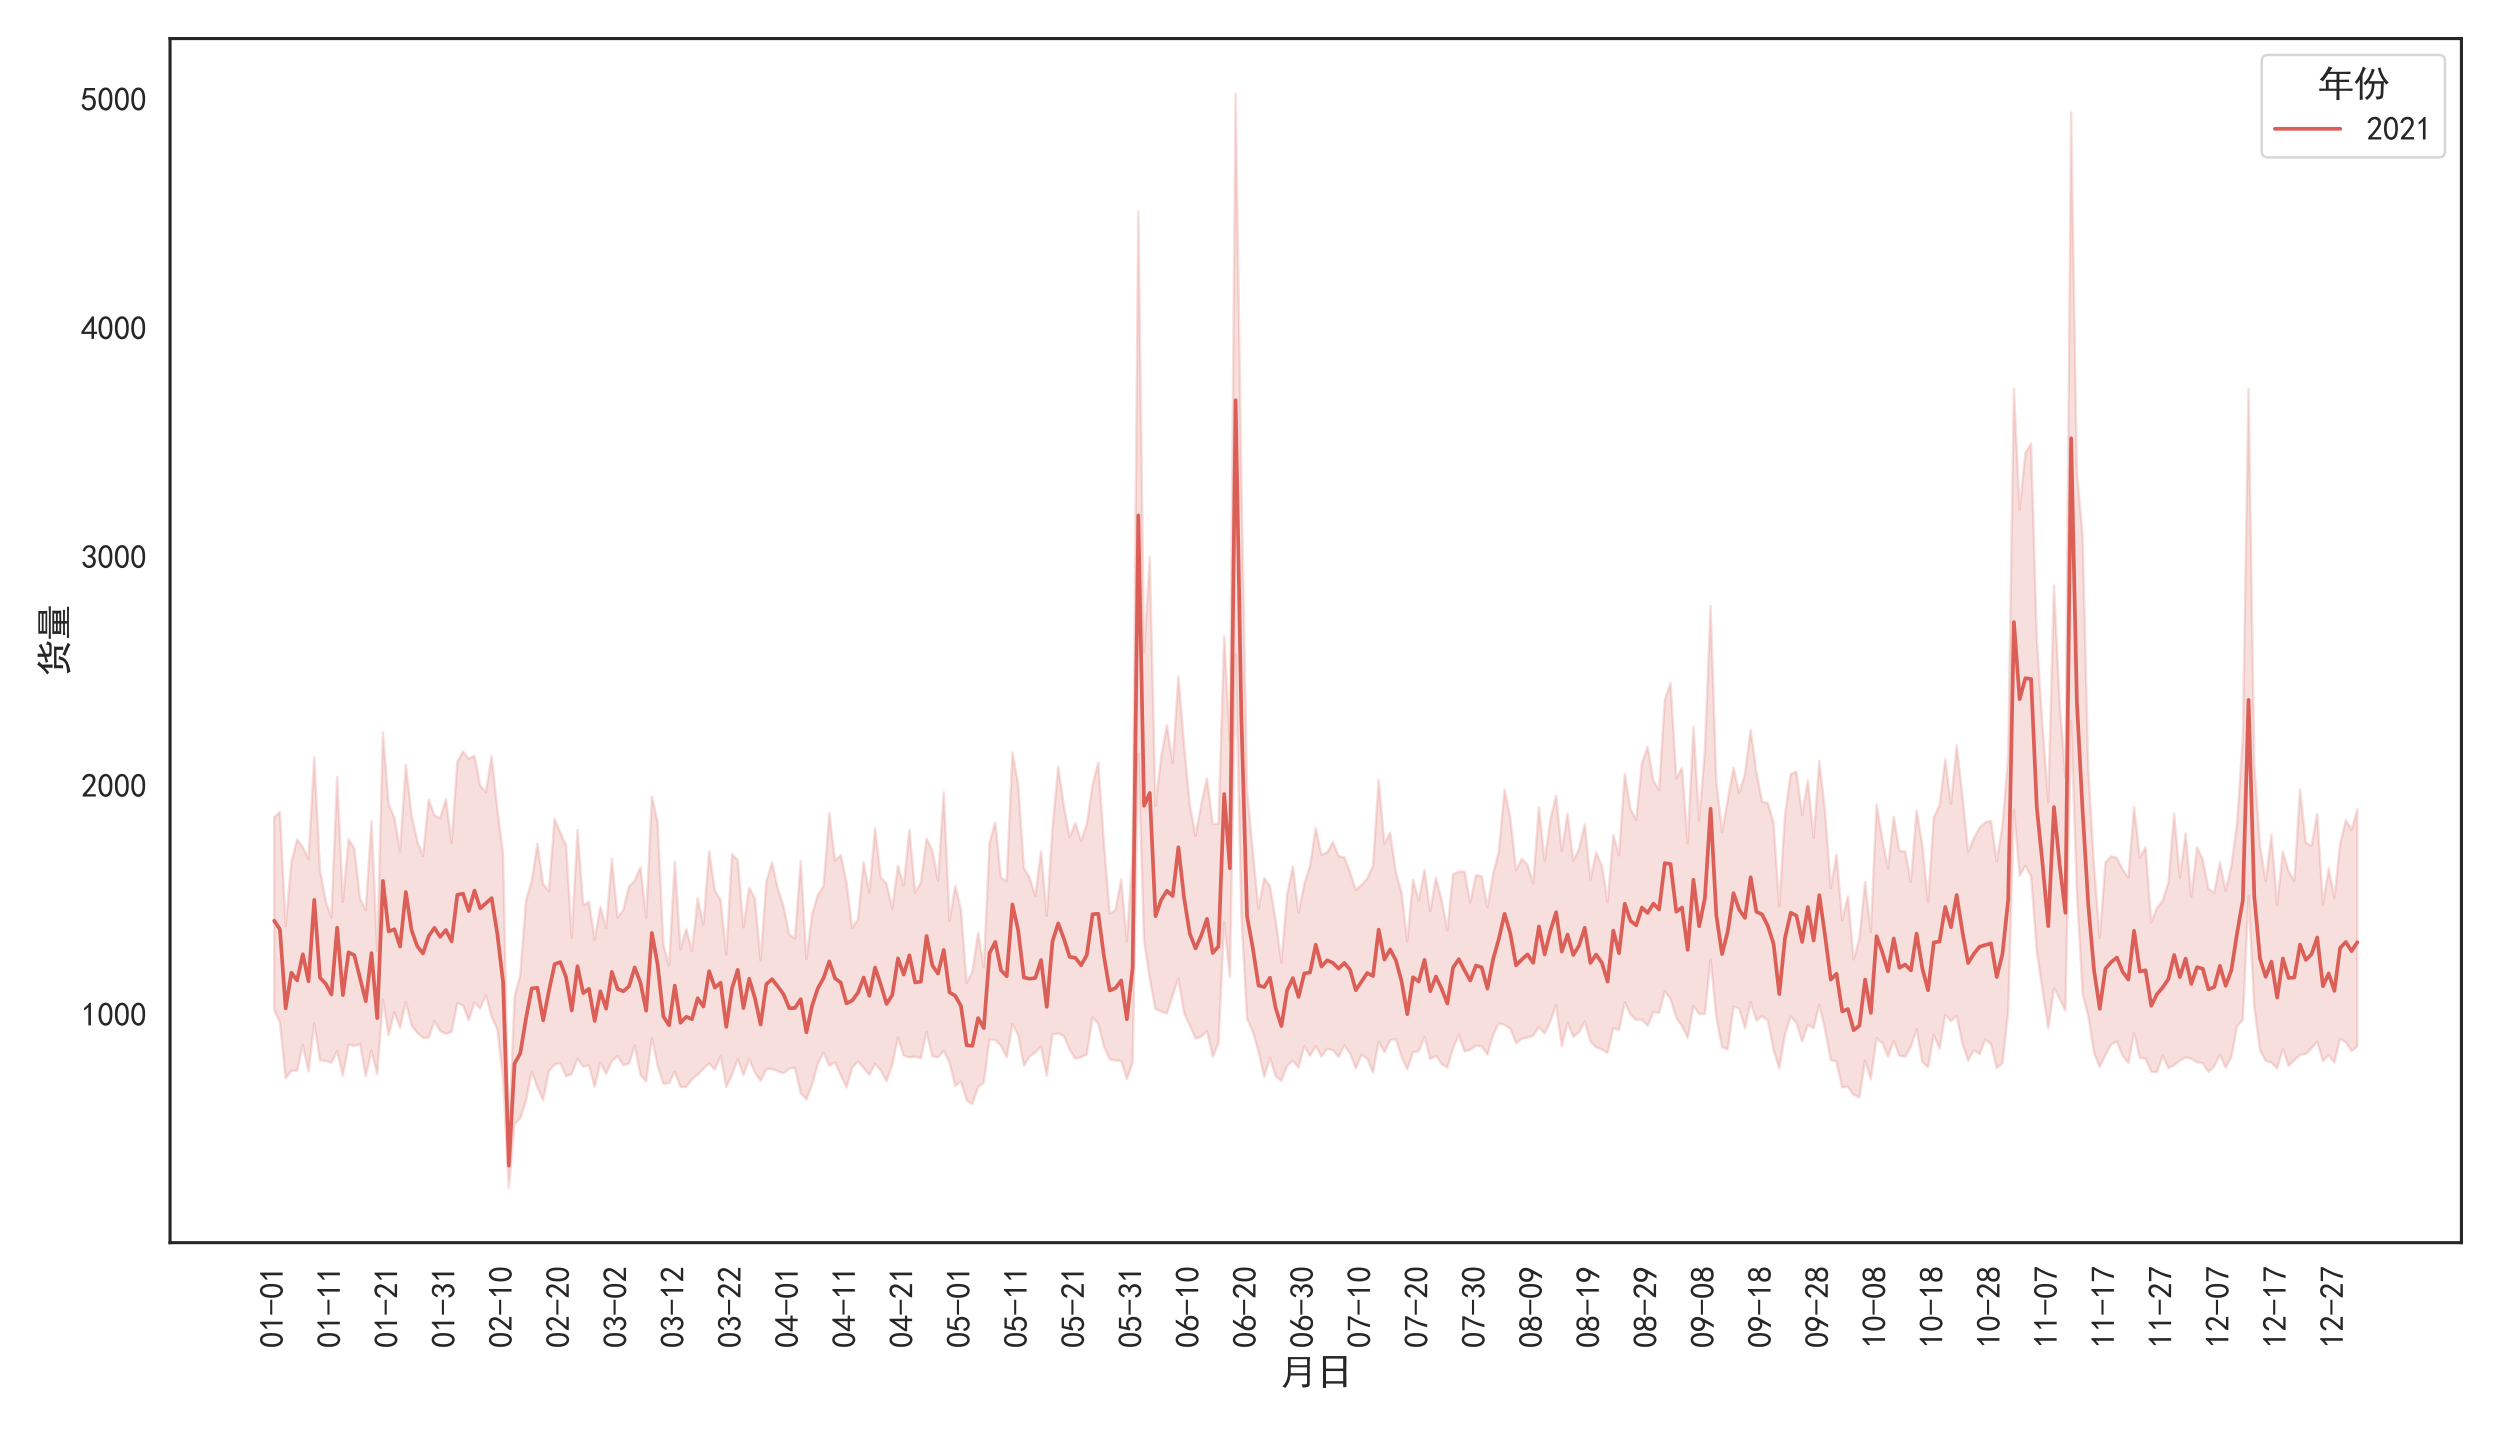 <?xml version="1.0" encoding="utf-8" standalone="no"?>
<!DOCTYPE svg PUBLIC "-//W3C//DTD SVG 1.1//EN"
  "http://www.w3.org/Graphics/SVG/1.1/DTD/svg11.dtd">
<svg xmlns:xlink="http://www.w3.org/1999/xlink" width="1008pt" height="576pt" viewBox="0 0 1008 576" xmlns="http://www.w3.org/2000/svg" version="1.1">
 <defs>
  <style type="text/css">*{stroke-linejoin: round; stroke-linecap: butt}</style>
 </defs>
 <g id="figure_1">
  <g id="patch_1">
   <path d="M 0 576 
L 1008 576 
L 1008 0 
L 0 0 
z
" style="fill: #ffffff"/>
  </g>
  <g id="axes_1">
   <g id="patch_2">
    <path d="M 68.562 501.037 
L 992.448 501.037 
L 992.448 15.552 
L 68.562 15.552 
z
" style="fill: #ffffff"/>
   </g>
   <g id="matplotlib.axis_1">
    <g id="xtick_1">
     <g id="text_1">
      <!-- 01-01 -->
      <g style="fill: #262626" transform="translate(114.269 543.537) rotate(-90) scale(0.132 -0.132)">
       <defs>
        <path id="SimHei-30" d="M 225 2537 
Q 250 3200 412 3587 
Q 575 3975 875 4225 
Q 1175 4475 1612 4475 
Q 2050 4475 2375 4112 
Q 2700 3750 2800 3200 
Q 2900 2650 2862 1937 
Q 2825 1225 2612 775 
Q 2400 325 1975 150 
Q 1550 -25 1125 187 
Q 700 400 525 750 
Q 350 1100 275 1487 
Q 200 1875 225 2537 
z
M 750 2687 
Q 675 2000 800 1462 
Q 925 925 1212 700 
Q 1500 475 1800 612 
Q 2100 750 2237 1162 
Q 2375 1575 2375 2062 
Q 2375 2550 2337 2950 
Q 2300 3350 2112 3675 
Q 1925 4000 1612 4012 
Q 1300 4025 1062 3700 
Q 825 3375 750 2687 
z
" transform="scale(0.016)"/>
        <path id="SimHei-31" d="M 1400 3600 
Q 1075 3275 575 2975 
L 575 3450 
Q 1200 3875 1600 4450 
L 1900 4450 
L 1900 150 
L 1400 150 
L 1400 3600 
z
" transform="scale(0.016)"/>
        <path id="SimHei-2d" d="M 2975 2125 
L 125 2125 
L 125 2525 
L 2975 2525 
L 2975 2125 
z
" transform="scale(0.016)"/>
       </defs>
       <use xlink:href="#SimHei-30"/>
       <use xlink:href="#SimHei-31" x="50"/>
       <use xlink:href="#SimHei-2d" x="100"/>
       <use xlink:href="#SimHei-30" x="150"/>
       <use xlink:href="#SimHei-31" x="200"/>
      </g>
     </g>
    </g>
    <g id="xtick_2">
     <g id="text_2">
      <!-- 01-11 -->
      <g style="fill: #262626" transform="translate(137.343 543.537) rotate(-90) scale(0.132 -0.132)">
       <use xlink:href="#SimHei-30"/>
       <use xlink:href="#SimHei-31" x="50"/>
       <use xlink:href="#SimHei-2d" x="100"/>
       <use xlink:href="#SimHei-31" x="150"/>
       <use xlink:href="#SimHei-31" x="200"/>
      </g>
     </g>
    </g>
    <g id="xtick_3">
     <g id="text_3">
      <!-- 01-21 -->
      <g style="fill: #262626" transform="translate(160.417 543.537) rotate(-90) scale(0.132 -0.132)">
       <defs>
        <path id="SimHei-32" d="M 300 250 
Q 325 625 650 925 
Q 975 1225 1475 1862 
Q 1975 2500 2125 2850 
Q 2275 3200 2237 3450 
Q 2200 3700 2000 3862 
Q 1800 4025 1537 4000 
Q 1275 3975 1037 3800 
Q 800 3625 675 3275 
L 200 3350 
Q 400 3925 712 4187 
Q 1025 4450 1450 4475 
Q 1700 4500 1900 4462 
Q 2100 4425 2312 4287 
Q 2525 4150 2662 3875 
Q 2800 3600 2762 3212 
Q 2725 2825 2375 2287 
Q 2025 1750 1025 600 
L 2825 600 
L 2825 150 
L 300 150 
L 300 250 
z
" transform="scale(0.016)"/>
       </defs>
       <use xlink:href="#SimHei-30"/>
       <use xlink:href="#SimHei-31" x="50"/>
       <use xlink:href="#SimHei-2d" x="100"/>
       <use xlink:href="#SimHei-32" x="150"/>
       <use xlink:href="#SimHei-31" x="200"/>
      </g>
     </g>
    </g>
    <g id="xtick_4">
     <g id="text_4">
      <!-- 01-31 -->
      <g style="fill: #262626" transform="translate(183.492 543.537) rotate(-90) scale(0.132 -0.132)">
       <defs>
        <path id="SimHei-33" d="M 250 1225 
L 700 1300 
Q 800 975 1025 762 
Q 1250 550 1587 562 
Q 1925 575 2125 837 
Q 2325 1100 2300 1437 
Q 2275 1775 2037 1962 
Q 1800 2150 1275 2225 
L 1275 2550 
Q 1800 2600 2037 2825 
Q 2275 3050 2250 3412 
Q 2225 3775 1925 3937 
Q 1625 4100 1287 3975 
Q 950 3850 750 3275 
L 300 3350 
Q 450 3800 712 4100 
Q 975 4400 1425 4450 
Q 1875 4500 2212 4337 
Q 2550 4175 2687 3837 
Q 2825 3500 2725 3100 
Q 2625 2700 2150 2400 
Q 2500 2250 2687 1950 
Q 2875 1650 2812 1162 
Q 2750 675 2375 375 
Q 2000 75 1525 87 
Q 1050 100 700 387 
Q 350 675 250 1225 
z
" transform="scale(0.016)"/>
       </defs>
       <use xlink:href="#SimHei-30"/>
       <use xlink:href="#SimHei-31" x="50"/>
       <use xlink:href="#SimHei-2d" x="100"/>
       <use xlink:href="#SimHei-33" x="150"/>
       <use xlink:href="#SimHei-31" x="200"/>
      </g>
     </g>
    </g>
    <g id="xtick_5">
     <g id="text_5">
      <!-- 02-10 -->
      <g style="fill: #262626" transform="translate(206.566 543.537) rotate(-90) scale(0.132 -0.132)">
       <use xlink:href="#SimHei-30"/>
       <use xlink:href="#SimHei-32" x="50"/>
       <use xlink:href="#SimHei-2d" x="100"/>
       <use xlink:href="#SimHei-31" x="150"/>
       <use xlink:href="#SimHei-30" x="200"/>
      </g>
     </g>
    </g>
    <g id="xtick_6">
     <g id="text_6">
      <!-- 02-20 -->
      <g style="fill: #262626" transform="translate(229.64 543.537) rotate(-90) scale(0.132 -0.132)">
       <use xlink:href="#SimHei-30"/>
       <use xlink:href="#SimHei-32" x="50"/>
       <use xlink:href="#SimHei-2d" x="100"/>
       <use xlink:href="#SimHei-32" x="150"/>
       <use xlink:href="#SimHei-30" x="200"/>
      </g>
     </g>
    </g>
    <g id="xtick_7">
     <g id="text_7">
      <!-- 03-02 -->
      <g style="fill: #262626" transform="translate(252.714 543.537) rotate(-90) scale(0.132 -0.132)">
       <use xlink:href="#SimHei-30"/>
       <use xlink:href="#SimHei-33" x="50"/>
       <use xlink:href="#SimHei-2d" x="100"/>
       <use xlink:href="#SimHei-30" x="150"/>
       <use xlink:href="#SimHei-32" x="200"/>
      </g>
     </g>
    </g>
    <g id="xtick_8">
     <g id="text_8">
      <!-- 03-12 -->
      <g style="fill: #262626" transform="translate(275.788 543.537) rotate(-90) scale(0.132 -0.132)">
       <use xlink:href="#SimHei-30"/>
       <use xlink:href="#SimHei-33" x="50"/>
       <use xlink:href="#SimHei-2d" x="100"/>
       <use xlink:href="#SimHei-31" x="150"/>
       <use xlink:href="#SimHei-32" x="200"/>
      </g>
     </g>
    </g>
    <g id="xtick_9">
     <g id="text_9">
      <!-- 03-22 -->
      <g style="fill: #262626" transform="translate(298.862 543.537) rotate(-90) scale(0.132 -0.132)">
       <use xlink:href="#SimHei-30"/>
       <use xlink:href="#SimHei-33" x="50"/>
       <use xlink:href="#SimHei-2d" x="100"/>
       <use xlink:href="#SimHei-32" x="150"/>
       <use xlink:href="#SimHei-32" x="200"/>
      </g>
     </g>
    </g>
    <g id="xtick_10">
     <g id="text_10">
      <!-- 04-01 -->
      <g style="fill: #262626" transform="translate(321.936 543.537) rotate(-90) scale(0.132 -0.132)">
       <defs>
        <path id="SimHei-34" d="M 2000 1100 
L 75 1100 
L 75 1525 
L 2100 4450 
L 2475 4450 
L 2475 1525 
L 3075 1525 
L 3075 1100 
L 2475 1100 
L 2475 150 
L 2000 150 
L 2000 1100 
z
M 2000 1525 
L 2000 3500 
L 600 1525 
L 2000 1525 
z
" transform="scale(0.016)"/>
       </defs>
       <use xlink:href="#SimHei-30"/>
       <use xlink:href="#SimHei-34" x="50"/>
       <use xlink:href="#SimHei-2d" x="100"/>
       <use xlink:href="#SimHei-30" x="150"/>
       <use xlink:href="#SimHei-31" x="200"/>
      </g>
     </g>
    </g>
    <g id="xtick_11">
     <g id="text_11">
      <!-- 04-11 -->
      <g style="fill: #262626" transform="translate(345.01 543.537) rotate(-90) scale(0.132 -0.132)">
       <use xlink:href="#SimHei-30"/>
       <use xlink:href="#SimHei-34" x="50"/>
       <use xlink:href="#SimHei-2d" x="100"/>
       <use xlink:href="#SimHei-31" x="150"/>
       <use xlink:href="#SimHei-31" x="200"/>
      </g>
     </g>
    </g>
    <g id="xtick_12">
     <g id="text_12">
      <!-- 04-21 -->
      <g style="fill: #262626" transform="translate(368.084 543.537) rotate(-90) scale(0.132 -0.132)">
       <use xlink:href="#SimHei-30"/>
       <use xlink:href="#SimHei-34" x="50"/>
       <use xlink:href="#SimHei-2d" x="100"/>
       <use xlink:href="#SimHei-32" x="150"/>
       <use xlink:href="#SimHei-31" x="200"/>
      </g>
     </g>
    </g>
    <g id="xtick_13">
     <g id="text_13">
      <!-- 05-01 -->
      <g style="fill: #262626" transform="translate(391.158 543.537) rotate(-90) scale(0.132 -0.132)">
       <defs>
        <path id="SimHei-35" d="M 550 1325 
Q 725 650 1150 575 
Q 1575 500 1837 662 
Q 2100 825 2212 1087 
Q 2325 1350 2312 1675 
Q 2300 2000 2137 2225 
Q 1975 2450 1725 2525 
Q 1475 2600 1162 2525 
Q 850 2450 650 2175 
L 225 2225 
Q 275 2375 700 4375 
L 2675 4375 
L 2675 3925 
L 1075 3925 
Q 950 3250 825 2850 
Q 1200 3025 1525 3012 
Q 1850 3000 2150 2862 
Q 2450 2725 2587 2487 
Q 2725 2250 2787 2012 
Q 2850 1775 2837 1500 
Q 2825 1225 2725 937 
Q 2625 650 2425 462 
Q 2225 275 1937 162 
Q 1650 50 1275 75 
Q 900 100 562 350 
Q 225 600 100 1200 
L 550 1325 
z
" transform="scale(0.016)"/>
       </defs>
       <use xlink:href="#SimHei-30"/>
       <use xlink:href="#SimHei-35" x="50"/>
       <use xlink:href="#SimHei-2d" x="100"/>
       <use xlink:href="#SimHei-30" x="150"/>
       <use xlink:href="#SimHei-31" x="200"/>
      </g>
     </g>
    </g>
    <g id="xtick_14">
     <g id="text_14">
      <!-- 05-11 -->
      <g style="fill: #262626" transform="translate(414.232 543.537) rotate(-90) scale(0.132 -0.132)">
       <use xlink:href="#SimHei-30"/>
       <use xlink:href="#SimHei-35" x="50"/>
       <use xlink:href="#SimHei-2d" x="100"/>
       <use xlink:href="#SimHei-31" x="150"/>
       <use xlink:href="#SimHei-31" x="200"/>
      </g>
     </g>
    </g>
    <g id="xtick_15">
     <g id="text_15">
      <!-- 05-21 -->
      <g style="fill: #262626" transform="translate(437.306 543.537) rotate(-90) scale(0.132 -0.132)">
       <use xlink:href="#SimHei-30"/>
       <use xlink:href="#SimHei-35" x="50"/>
       <use xlink:href="#SimHei-2d" x="100"/>
       <use xlink:href="#SimHei-32" x="150"/>
       <use xlink:href="#SimHei-31" x="200"/>
      </g>
     </g>
    </g>
    <g id="xtick_16">
     <g id="text_16">
      <!-- 05-31 -->
      <g style="fill: #262626" transform="translate(460.38 543.537) rotate(-90) scale(0.132 -0.132)">
       <use xlink:href="#SimHei-30"/>
       <use xlink:href="#SimHei-35" x="50"/>
       <use xlink:href="#SimHei-2d" x="100"/>
       <use xlink:href="#SimHei-33" x="150"/>
       <use xlink:href="#SimHei-31" x="200"/>
      </g>
     </g>
    </g>
    <g id="xtick_17">
     <g id="text_17">
      <!-- 06-10 -->
      <g style="fill: #262626" transform="translate(483.455 543.537) rotate(-90) scale(0.132 -0.132)">
       <defs>
        <path id="SimHei-36" d="M 250 1612 
Q 275 1975 387 2225 
Q 500 2475 725 2850 
L 1750 4450 
L 2325 4450 
L 1275 2800 
Q 1950 2975 2350 2750 
Q 2750 2525 2887 2237 
Q 3025 1950 3037 1612 
Q 3050 1275 2937 950 
Q 2825 625 2537 362 
Q 2250 100 1737 75 
Q 1225 50 862 262 
Q 500 475 362 862 
Q 225 1250 250 1612 
z
M 1025 787 
Q 1250 550 1625 525 
Q 2000 500 2250 775 
Q 2500 1050 2500 1575 
Q 2500 2100 2187 2300 
Q 1875 2500 1487 2450 
Q 1100 2400 925 2075 
Q 750 1750 775 1387 
Q 800 1025 1025 787 
z
" transform="scale(0.016)"/>
       </defs>
       <use xlink:href="#SimHei-30"/>
       <use xlink:href="#SimHei-36" x="50"/>
       <use xlink:href="#SimHei-2d" x="100"/>
       <use xlink:href="#SimHei-31" x="150"/>
       <use xlink:href="#SimHei-30" x="200"/>
      </g>
     </g>
    </g>
    <g id="xtick_18">
     <g id="text_18">
      <!-- 06-20 -->
      <g style="fill: #262626" transform="translate(506.529 543.537) rotate(-90) scale(0.132 -0.132)">
       <use xlink:href="#SimHei-30"/>
       <use xlink:href="#SimHei-36" x="50"/>
       <use xlink:href="#SimHei-2d" x="100"/>
       <use xlink:href="#SimHei-32" x="150"/>
       <use xlink:href="#SimHei-30" x="200"/>
      </g>
     </g>
    </g>
    <g id="xtick_19">
     <g id="text_19">
      <!-- 06-30 -->
      <g style="fill: #262626" transform="translate(529.603 543.537) rotate(-90) scale(0.132 -0.132)">
       <use xlink:href="#SimHei-30"/>
       <use xlink:href="#SimHei-36" x="50"/>
       <use xlink:href="#SimHei-2d" x="100"/>
       <use xlink:href="#SimHei-33" x="150"/>
       <use xlink:href="#SimHei-30" x="200"/>
      </g>
     </g>
    </g>
    <g id="xtick_20">
     <g id="text_20">
      <!-- 07-10 -->
      <g style="fill: #262626" transform="translate(552.677 543.537) rotate(-90) scale(0.132 -0.132)">
       <defs>
        <path id="SimHei-37" d="M 850 150 
Q 1300 2050 2425 3925 
L 275 3925 
L 275 4375 
L 2950 4375 
L 2950 3950 
Q 1775 2050 1400 150 
L 850 150 
z
" transform="scale(0.016)"/>
       </defs>
       <use xlink:href="#SimHei-30"/>
       <use xlink:href="#SimHei-37" x="50"/>
       <use xlink:href="#SimHei-2d" x="100"/>
       <use xlink:href="#SimHei-31" x="150"/>
       <use xlink:href="#SimHei-30" x="200"/>
      </g>
     </g>
    </g>
    <g id="xtick_21">
     <g id="text_21">
      <!-- 07-20 -->
      <g style="fill: #262626" transform="translate(575.751 543.537) rotate(-90) scale(0.132 -0.132)">
       <use xlink:href="#SimHei-30"/>
       <use xlink:href="#SimHei-37" x="50"/>
       <use xlink:href="#SimHei-2d" x="100"/>
       <use xlink:href="#SimHei-32" x="150"/>
       <use xlink:href="#SimHei-30" x="200"/>
      </g>
     </g>
    </g>
    <g id="xtick_22">
     <g id="text_22">
      <!-- 07-30 -->
      <g style="fill: #262626" transform="translate(598.825 543.537) rotate(-90) scale(0.132 -0.132)">
       <use xlink:href="#SimHei-30"/>
       <use xlink:href="#SimHei-37" x="50"/>
       <use xlink:href="#SimHei-2d" x="100"/>
       <use xlink:href="#SimHei-33" x="150"/>
       <use xlink:href="#SimHei-30" x="200"/>
      </g>
     </g>
    </g>
    <g id="xtick_23">
     <g id="text_23">
      <!-- 08-09 -->
      <g style="fill: #262626" transform="translate(621.899 543.537) rotate(-90) scale(0.132 -0.132)">
       <defs>
        <path id="SimHei-38" d="M 175 1375 
Q 175 1675 325 1962 
Q 475 2250 825 2425 
Q 525 2600 425 2812 
Q 325 3025 312 3300 
Q 300 3575 387 3775 
Q 475 3975 650 4150 
Q 825 4325 1037 4387 
Q 1250 4450 1500 4450 
Q 1750 4450 1950 4400 
Q 2150 4350 2375 4187 
Q 2600 4025 2700 3725 
Q 2800 3425 2687 3025 
Q 2575 2625 2100 2400 
Q 2525 2275 2700 2012 
Q 2875 1750 2875 1375 
Q 2875 1000 2762 775 
Q 2650 550 2512 400 
Q 2375 250 2137 162 
Q 1900 75 1537 75 
Q 1175 75 912 162 
Q 650 250 475 425 
Q 300 600 237 837 
Q 175 1075 175 1375 
z
M 687 1400 
Q 675 1100 787 875 
Q 900 650 1200 587 
Q 1500 525 1825 600 
Q 2150 675 2275 950 
Q 2400 1225 2362 1500 
Q 2325 1775 2050 1962 
Q 1775 2150 1450 2125 
Q 1125 2100 912 1900 
Q 700 1700 687 1400 
z
M 775 3350 
Q 775 3100 950 2875 
Q 1125 2650 1500 2650 
Q 1875 2650 2062 2875 
Q 2250 3100 2237 3412 
Q 2225 3725 2012 3875 
Q 1800 4025 1437 4000 
Q 1075 3975 925 3787 
Q 775 3600 775 3350 
z
" transform="scale(0.016)"/>
        <path id="SimHei-39" d="M 800 75 
Q 1350 1000 1700 1750 
Q 1075 1650 662 1912 
Q 250 2175 162 2625 
Q 75 3075 175 3437 
Q 275 3800 487 4037 
Q 700 4275 1000 4375 
Q 1300 4475 1537 4475 
Q 1775 4475 2025 4375 
Q 2275 4275 2475 4075 
Q 2675 3875 2750 3662 
Q 2825 3450 2825 3112 
Q 2825 2775 2575 2250 
Q 2325 1725 1350 75 
L 800 75 
z
M 662 2875 
Q 700 2550 937 2337 
Q 1175 2125 1450 2150 
Q 1725 2175 1887 2300 
Q 2050 2425 2200 2725 
Q 2300 3100 2250 3362 
Q 2200 3625 1987 3800 
Q 1775 3975 1525 3975 
Q 1375 4000 1137 3900 
Q 900 3800 762 3500 
Q 625 3200 662 2875 
z
" transform="scale(0.016)"/>
       </defs>
       <use xlink:href="#SimHei-30"/>
       <use xlink:href="#SimHei-38" x="50"/>
       <use xlink:href="#SimHei-2d" x="100"/>
       <use xlink:href="#SimHei-30" x="150"/>
       <use xlink:href="#SimHei-39" x="200"/>
      </g>
     </g>
    </g>
    <g id="xtick_24">
     <g id="text_24">
      <!-- 08-19 -->
      <g style="fill: #262626" transform="translate(644.973 543.537) rotate(-90) scale(0.132 -0.132)">
       <use xlink:href="#SimHei-30"/>
       <use xlink:href="#SimHei-38" x="50"/>
       <use xlink:href="#SimHei-2d" x="100"/>
       <use xlink:href="#SimHei-31" x="150"/>
       <use xlink:href="#SimHei-39" x="200"/>
      </g>
     </g>
    </g>
    <g id="xtick_25">
     <g id="text_25">
      <!-- 08-29 -->
      <g style="fill: #262626" transform="translate(668.047 543.537) rotate(-90) scale(0.132 -0.132)">
       <use xlink:href="#SimHei-30"/>
       <use xlink:href="#SimHei-38" x="50"/>
       <use xlink:href="#SimHei-2d" x="100"/>
       <use xlink:href="#SimHei-32" x="150"/>
       <use xlink:href="#SimHei-39" x="200"/>
      </g>
     </g>
    </g>
    <g id="xtick_26">
     <g id="text_26">
      <!-- 09-08 -->
      <g style="fill: #262626" transform="translate(691.121 543.537) rotate(-90) scale(0.132 -0.132)">
       <use xlink:href="#SimHei-30"/>
       <use xlink:href="#SimHei-39" x="50"/>
       <use xlink:href="#SimHei-2d" x="100"/>
       <use xlink:href="#SimHei-30" x="150"/>
       <use xlink:href="#SimHei-38" x="200"/>
      </g>
     </g>
    </g>
    <g id="xtick_27">
     <g id="text_27">
      <!-- 09-18 -->
      <g style="fill: #262626" transform="translate(714.195 543.537) rotate(-90) scale(0.132 -0.132)">
       <use xlink:href="#SimHei-30"/>
       <use xlink:href="#SimHei-39" x="50"/>
       <use xlink:href="#SimHei-2d" x="100"/>
       <use xlink:href="#SimHei-31" x="150"/>
       <use xlink:href="#SimHei-38" x="200"/>
      </g>
     </g>
    </g>
    <g id="xtick_28">
     <g id="text_28">
      <!-- 09-28 -->
      <g style="fill: #262626" transform="translate(737.269 543.537) rotate(-90) scale(0.132 -0.132)">
       <use xlink:href="#SimHei-30"/>
       <use xlink:href="#SimHei-39" x="50"/>
       <use xlink:href="#SimHei-2d" x="100"/>
       <use xlink:href="#SimHei-32" x="150"/>
       <use xlink:href="#SimHei-38" x="200"/>
      </g>
     </g>
    </g>
    <g id="xtick_29">
     <g id="text_29">
      <!-- 10-08 -->
      <g style="fill: #262626" transform="translate(760.343 543.537) rotate(-90) scale(0.132 -0.132)">
       <use xlink:href="#SimHei-31"/>
       <use xlink:href="#SimHei-30" x="50"/>
       <use xlink:href="#SimHei-2d" x="100"/>
       <use xlink:href="#SimHei-30" x="150"/>
       <use xlink:href="#SimHei-38" x="200"/>
      </g>
     </g>
    </g>
    <g id="xtick_30">
     <g id="text_30">
      <!-- 10-18 -->
      <g style="fill: #262626" transform="translate(783.418 543.537) rotate(-90) scale(0.132 -0.132)">
       <use xlink:href="#SimHei-31"/>
       <use xlink:href="#SimHei-30" x="50"/>
       <use xlink:href="#SimHei-2d" x="100"/>
       <use xlink:href="#SimHei-31" x="150"/>
       <use xlink:href="#SimHei-38" x="200"/>
      </g>
     </g>
    </g>
    <g id="xtick_31">
     <g id="text_31">
      <!-- 10-28 -->
      <g style="fill: #262626" transform="translate(806.492 543.537) rotate(-90) scale(0.132 -0.132)">
       <use xlink:href="#SimHei-31"/>
       <use xlink:href="#SimHei-30" x="50"/>
       <use xlink:href="#SimHei-2d" x="100"/>
       <use xlink:href="#SimHei-32" x="150"/>
       <use xlink:href="#SimHei-38" x="200"/>
      </g>
     </g>
    </g>
    <g id="xtick_32">
     <g id="text_32">
      <!-- 11-07 -->
      <g style="fill: #262626" transform="translate(829.566 543.537) rotate(-90) scale(0.132 -0.132)">
       <use xlink:href="#SimHei-31"/>
       <use xlink:href="#SimHei-31" x="50"/>
       <use xlink:href="#SimHei-2d" x="100"/>
       <use xlink:href="#SimHei-30" x="150"/>
       <use xlink:href="#SimHei-37" x="200"/>
      </g>
     </g>
    </g>
    <g id="xtick_33">
     <g id="text_33">
      <!-- 11-17 -->
      <g style="fill: #262626" transform="translate(852.64 543.537) rotate(-90) scale(0.132 -0.132)">
       <use xlink:href="#SimHei-31"/>
       <use xlink:href="#SimHei-31" x="50"/>
       <use xlink:href="#SimHei-2d" x="100"/>
       <use xlink:href="#SimHei-31" x="150"/>
       <use xlink:href="#SimHei-37" x="200"/>
      </g>
     </g>
    </g>
    <g id="xtick_34">
     <g id="text_34">
      <!-- 11-27 -->
      <g style="fill: #262626" transform="translate(875.714 543.537) rotate(-90) scale(0.132 -0.132)">
       <use xlink:href="#SimHei-31"/>
       <use xlink:href="#SimHei-31" x="50"/>
       <use xlink:href="#SimHei-2d" x="100"/>
       <use xlink:href="#SimHei-32" x="150"/>
       <use xlink:href="#SimHei-37" x="200"/>
      </g>
     </g>
    </g>
    <g id="xtick_35">
     <g id="text_35">
      <!-- 12-07 -->
      <g style="fill: #262626" transform="translate(898.788 543.537) rotate(-90) scale(0.132 -0.132)">
       <use xlink:href="#SimHei-31"/>
       <use xlink:href="#SimHei-32" x="50"/>
       <use xlink:href="#SimHei-2d" x="100"/>
       <use xlink:href="#SimHei-30" x="150"/>
       <use xlink:href="#SimHei-37" x="200"/>
      </g>
     </g>
    </g>
    <g id="xtick_36">
     <g id="text_36">
      <!-- 12-17 -->
      <g style="fill: #262626" transform="translate(921.862 543.537) rotate(-90) scale(0.132 -0.132)">
       <use xlink:href="#SimHei-31"/>
       <use xlink:href="#SimHei-32" x="50"/>
       <use xlink:href="#SimHei-2d" x="100"/>
       <use xlink:href="#SimHei-31" x="150"/>
       <use xlink:href="#SimHei-37" x="200"/>
      </g>
     </g>
    </g>
    <g id="xtick_37">
     <g id="text_37">
      <!-- 12-27 -->
      <g style="fill: #262626" transform="translate(944.936 543.537) rotate(-90) scale(0.132 -0.132)">
       <use xlink:href="#SimHei-31"/>
       <use xlink:href="#SimHei-32" x="50"/>
       <use xlink:href="#SimHei-2d" x="100"/>
       <use xlink:href="#SimHei-32" x="150"/>
       <use xlink:href="#SimHei-37" x="200"/>
      </g>
     </g>
    </g>
    <g id="text_38">
     <!-- 月日 -->
     <g style="fill: #262626" transform="translate(516.105 558.28) scale(0.144 -0.144)">
      <defs>
       <path id="SimHei-6708" d="M 5250 4825 
Q 5200 4225 5200 3750 
L 5200 200 
Q 5200 -275 4950 -375 
Q 4700 -475 3975 -525 
Q 3925 -225 3750 50 
Q 4300 25 4512 50 
Q 4725 75 4725 400 
L 4725 1600 
L 1850 1600 
Q 1725 775 1450 225 
Q 1175 -325 900 -575 
Q 700 -400 400 -325 
Q 800 25 1037 512 
Q 1275 1000 1337 1475 
Q 1400 1950 1400 2525 
L 1400 3625 
Q 1400 4175 1375 4825 
L 5250 4825 
z
M 4725 3400 
L 4725 4450 
L 1875 4450 
L 1875 3400 
L 4725 3400 
z
M 4725 2000 
L 4725 3025 
L 1875 3025 
L 1875 2000 
L 4725 2000 
z
" transform="scale(0.016)"/>
       <path id="SimHei-65e5" d="M 5375 5000 
Q 5350 3775 5350 2275 
Q 5350 775 5375 -450 
L 4800 -450 
L 4800 175 
L 1800 175 
L 1800 -575 
L 1250 -575 
Q 1275 575 1275 2125 
Q 1275 3675 1250 5000 
L 5375 5000 
z
M 4800 600 
L 4800 2375 
L 1800 2375 
L 1800 600 
L 4800 600 
z
M 4800 2800 
L 4800 4550 
L 1800 4550 
L 1800 2800 
L 4800 2800 
z
" transform="scale(0.016)"/>
      </defs>
      <use xlink:href="#SimHei-6708"/>
      <use xlink:href="#SimHei-65e5" x="100"/>
     </g>
    </g>
   </g>
   <g id="matplotlib.axis_2">
    <g id="ytick_1">
     <g id="text_39">
      <!-- 1000 -->
      <g style="fill: #262626" transform="translate(32.662 413.728) scale(0.132 -0.132)">
       <use xlink:href="#SimHei-31"/>
       <use xlink:href="#SimHei-30" x="50"/>
       <use xlink:href="#SimHei-30" x="100"/>
       <use xlink:href="#SimHei-30" x="150"/>
      </g>
     </g>
    </g>
    <g id="ytick_2">
     <g id="text_40">
      <!-- 2000 -->
      <g style="fill: #262626" transform="translate(32.662 321.478) scale(0.132 -0.132)">
       <use xlink:href="#SimHei-32"/>
       <use xlink:href="#SimHei-30" x="50"/>
       <use xlink:href="#SimHei-30" x="100"/>
       <use xlink:href="#SimHei-30" x="150"/>
      </g>
     </g>
    </g>
    <g id="ytick_3">
     <g id="text_41">
      <!-- 3000 -->
      <g style="fill: #262626" transform="translate(32.662 229.228) scale(0.132 -0.132)">
       <use xlink:href="#SimHei-33"/>
       <use xlink:href="#SimHei-30" x="50"/>
       <use xlink:href="#SimHei-30" x="100"/>
       <use xlink:href="#SimHei-30" x="150"/>
      </g>
     </g>
    </g>
    <g id="ytick_4">
     <g id="text_42">
      <!-- 4000 -->
      <g style="fill: #262626" transform="translate(32.662 136.978) scale(0.132 -0.132)">
       <use xlink:href="#SimHei-34"/>
       <use xlink:href="#SimHei-30" x="50"/>
       <use xlink:href="#SimHei-30" x="100"/>
       <use xlink:href="#SimHei-30" x="150"/>
      </g>
     </g>
    </g>
    <g id="ytick_5">
     <g id="text_43">
      <!-- 5000 -->
      <g style="fill: #262626" transform="translate(32.662 44.727) scale(0.132 -0.132)">
       <use xlink:href="#SimHei-35"/>
       <use xlink:href="#SimHei-30" x="50"/>
       <use xlink:href="#SimHei-30" x="100"/>
       <use xlink:href="#SimHei-30" x="150"/>
      </g>
     </g>
    </g>
    <g id="text_44">
     <!-- 货量 -->
     <g style="fill: #262626" transform="translate(26.862 272.694) rotate(-90) scale(0.144 -0.144)">
      <defs>
       <path id="SimHei-8d27" d="M 3975 5075 
Q 3950 4750 3950 4100 
Q 4075 4175 4525 4375 
Q 4975 4575 5375 4900 
Q 5550 4625 5700 4400 
Q 5425 4325 4987 4112 
Q 4550 3900 3950 3650 
L 3950 3225 
Q 3950 3025 4300 3025 
L 5125 3025 
Q 5425 3025 5487 3150 
Q 5550 3275 5575 3625 
Q 5850 3450 6125 3375 
Q 5975 2875 5825 2750 
Q 5675 2625 5475 2625 
L 4000 2625 
Q 3425 2625 3425 3125 
L 3425 3525 
Q 2900 3325 2575 3225 
Q 2425 3500 2350 3650 
Q 2750 3750 3425 3925 
Q 3425 4750 3400 5075 
L 3975 5075 
z
M 5200 2200 
Q 5175 1825 5175 1425 
Q 5175 1050 5200 600 
L 4625 600 
L 4625 1775 
L 1950 1775 
L 1950 625 
L 1400 625 
Q 1425 1025 1425 1400 
Q 1425 1800 1400 2200 
L 5200 2200 
z
M 2625 4850 
Q 2425 4700 2050 4300 
Q 2050 2900 2075 2450 
L 1500 2450 
Q 1525 2900 1525 3825 
Q 1300 3625 1100 3425 
Q 900 3225 700 3050 
Q 475 3250 325 3400 
Q 850 3725 1325 4237 
Q 1800 4750 2050 5175 
Q 2325 4925 2625 4850 
z
M 3550 1325 
Q 3425 975 3312 687 
Q 3200 400 2925 137 
Q 2650 -125 2150 -325 
Q 1650 -525 800 -675 
Q 725 -400 475 -100 
Q 1200 -75 1675 25 
Q 2150 125 2412 325 
Q 2675 525 2787 775 
Q 2900 1025 2975 1400 
Q 3250 1350 3550 1325 
z
M 5575 -675 
Q 5125 -400 4650 -187 
Q 4175 25 3575 250 
Q 3725 500 3825 725 
Q 4350 500 4800 300 
Q 5250 100 5875 -175 
Q 5700 -400 5575 -675 
z
" transform="scale(0.016)"/>
       <path id="SimHei-91cf" d="M 5250 2500 
Q 5225 2200 5225 1700 
Q 5225 1225 5250 950 
L 3425 950 
L 3425 625 
L 4575 625 
Q 5000 625 5375 650 
L 5375 275 
Q 5025 300 4575 300 
L 3425 300 
L 3425 -75 
L 5125 -75 
Q 5525 -75 5925 -50 
L 5925 -425 
Q 5525 -400 5125 -400 
L 1275 -400 
Q 900 -400 475 -425 
L 475 -50 
Q 925 -50 1275 -75 
L 2975 -75 
L 2975 300 
L 1725 300 
Q 1350 300 975 250 
L 975 650 
Q 1375 625 1725 625 
L 2975 625 
L 2975 950 
L 1150 950 
Q 1175 1375 1175 1775 
Q 1175 2175 1150 2500 
L 5250 2500 
z
M 5200 4950 
Q 5175 4575 5175 4250 
Q 5175 3925 5200 3400 
L 1200 3400 
Q 1225 3925 1225 4250 
Q 1225 4575 1200 4950 
L 5200 4950 
z
M 4900 3100 
Q 5500 3125 6000 3150 
L 6000 2750 
Q 5500 2775 4925 2775 
L 1650 2775 
Q 975 2775 325 2750 
L 325 3150 
Q 975 3125 1650 3100 
L 4900 3100 
z
M 4725 3700 
L 4725 4025 
L 1675 4025 
L 1675 3700 
L 4725 3700 
z
M 4725 4350 
L 4725 4650 
L 1675 4650 
L 1675 4350 
L 4725 4350 
z
M 4750 1875 
L 4750 2175 
L 3425 2175 
L 3425 1875 
L 4750 1875 
z
M 2975 1875 
L 2975 2175 
L 1650 2175 
L 1650 1875 
L 2975 1875 
z
M 2975 1275 
L 2975 1550 
L 1650 1550 
L 1650 1275 
L 2975 1275 
z
M 4750 1275 
L 4750 1550 
L 3425 1550 
L 3425 1275 
L 4750 1275 
z
" transform="scale(0.016)"/>
      </defs>
      <use xlink:href="#SimHei-8d27"/>
      <use xlink:href="#SimHei-91cf" x="100"/>
     </g>
    </g>
   </g>
   <g id="PolyCollection_1">
    <defs>
     <path id="m7a9a08017f" d="M 110.557 -246.514 
L 110.557 -168.725 
L 112.864 -163.618 
L 115.172 -141.188 
L 117.479 -144.315 
L 119.786 -144.199 
L 122.094 -154.652 
L 124.401 -143.947 
L 126.709 -163.337 
L 129.016 -148.513 
L 131.323 -148.251 
L 133.631 -147.526 
L 135.938 -152.162 
L 138.246 -142.293 
L 140.553 -154.764 
L 142.861 -154.291 
L 145.168 -155.011 
L 147.475 -141.994 
L 149.783 -152.301 
L 152.09 -142.885 
L 154.398 -172.99 
L 156.705 -158.603 
L 159.012 -167.877 
L 161.32 -161.594 
L 163.627 -172.073 
L 165.935 -162.412 
L 168.242 -159.579 
L 170.549 -157.612 
L 172.857 -157.569 
L 175.164 -164.349 
L 177.472 -160.336 
L 179.779 -159.163 
L 182.086 -159.908 
L 184.394 -171.522 
L 186.701 -170.637 
L 189.009 -164.611 
L 191.316 -171.8 
L 193.623 -169.382 
L 195.931 -174.795 
L 198.238 -165.856 
L 200.546 -160.991 
L 202.853 -140.766 
L 205.161 -97.031 
L 207.468 -122.765 
L 209.775 -125.049 
L 212.083 -132.078 
L 214.39 -143.977 
L 216.698 -137.499 
L 219.005 -132.386 
L 221.312 -144.191 
L 223.62 -146.748 
L 225.927 -147.312 
L 228.235 -142.017 
L 230.542 -142.968 
L 232.849 -149.08 
L 235.157 -145.992 
L 237.464 -146.392 
L 239.772 -137.699 
L 242.079 -147.512 
L 244.386 -142.993 
L 246.694 -148.113 
L 249.001 -150.156 
L 251.309 -146.531 
L 253.616 -147.108 
L 255.923 -154.488 
L 258.231 -142.61 
L 260.538 -139.997 
L 262.846 -157.546 
L 265.153 -146.273 
L 267.461 -139.036 
L 269.768 -139.229 
L 272.075 -143.835 
L 274.383 -137.726 
L 276.69 -137.728 
L 278.998 -140.84 
L 281.305 -142.565 
L 283.612 -145.157 
L 285.92 -147.212 
L 288.227 -144.772 
L 290.535 -150.227 
L 292.842 -137.644 
L 295.149 -142.63 
L 297.457 -148.898 
L 299.764 -142.504 
L 302.072 -148.961 
L 304.379 -143.512 
L 306.686 -140.172 
L 308.994 -144.956 
L 311.301 -145.012 
L 313.609 -144.022 
L 315.916 -143.275 
L 318.224 -145.088 
L 320.531 -145.436 
L 322.838 -135.288 
L 325.146 -132.702 
L 327.453 -138.695 
L 329.761 -147.065 
L 332.068 -151.593 
L 334.375 -146.281 
L 336.683 -147.599 
L 338.99 -142.565 
L 341.298 -137.541 
L 343.605 -145.454 
L 345.912 -148.075 
L 348.22 -145.39 
L 350.527 -142.66 
L 352.835 -147.016 
L 355.142 -144.368 
L 357.449 -140.065 
L 359.757 -146.605 
L 362.064 -157.608 
L 364.372 -150.348 
L 366.679 -149.643 
L 368.986 -149.962 
L 371.294 -149.289 
L 373.601 -159.951 
L 375.909 -150.113 
L 378.216 -149.675 
L 380.524 -152.284 
L 382.831 -147.642 
L 385.138 -138.149 
L 387.446 -139.901 
L 389.753 -132.407 
L 392.061 -130.835 
L 394.368 -137.592 
L 396.675 -139.497 
L 398.983 -156.873 
L 401.29 -156.739 
L 403.598 -154.312 
L 405.905 -149.61 
L 408.212 -163.072 
L 410.52 -158.632 
L 412.827 -146.343 
L 415.135 -150.031 
L 417.442 -151.599 
L 419.749 -153.996 
L 422.057 -142.267 
L 424.364 -158.947 
L 426.672 -159.324 
L 428.979 -158.158 
L 431.286 -152.802 
L 433.594 -149.149 
L 435.901 -149.733 
L 438.209 -150.869 
L 440.516 -165.779 
L 442.824 -163.234 
L 445.131 -153.951 
L 447.438 -148.881 
L 449.746 -148.418 
L 452.053 -148.299 
L 454.361 -140.934 
L 456.668 -147.569 
L 458.975 -271.938 
L 461.283 -196.922 
L 463.59 -181.424 
L 465.898 -169.138 
L 468.205 -168.13 
L 470.512 -167.344 
L 472.82 -174.579 
L 475.127 -181.422 
L 477.435 -167.527 
L 479.742 -162.528 
L 482.049 -157.308 
L 484.357 -158 
L 486.664 -160.25 
L 488.972 -149.882 
L 491.279 -155.354 
L 493.586 -204.048 
L 495.894 -181.982 
L 498.201 -312.314 
L 500.509 -207.383 
L 502.816 -165.21 
L 505.124 -160.127 
L 507.431 -151.993 
L 509.738 -141.817 
L 512.046 -149.54 
L 514.353 -142.082 
L 516.661 -140.184 
L 518.968 -146.246 
L 521.275 -148.257 
L 523.583 -145.571 
L 525.89 -154.279 
L 528.198 -150.225 
L 530.505 -154.18 
L 532.812 -149.968 
L 535.12 -153.146 
L 537.427 -152.617 
L 539.735 -149.801 
L 542.042 -154.526 
L 544.349 -151.282 
L 546.657 -145.251 
L 548.964 -150.668 
L 551.272 -149.187 
L 553.579 -143.48 
L 555.886 -155.897 
L 558.194 -151.765 
L 560.501 -156.555 
L 562.809 -157.094 
L 565.116 -149.829 
L 567.424 -144.856 
L 569.731 -151.801 
L 572.038 -152.083 
L 574.346 -157.958 
L 576.653 -148.962 
L 578.961 -150.279 
L 581.268 -147.009 
L 583.575 -145.557 
L 585.883 -153.408 
L 588.19 -158.651 
L 590.498 -152.101 
L 592.805 -152.742 
L 595.112 -154.371 
L 597.42 -154.078 
L 599.727 -150.764 
L 602.035 -158.664 
L 604.342 -163.417 
L 606.649 -162.759 
L 608.957 -161.262 
L 611.264 -155.365 
L 613.572 -157.142 
L 615.879 -157.643 
L 618.186 -158.407 
L 620.494 -161.815 
L 622.801 -159.32 
L 625.109 -164.107 
L 627.416 -170.684 
L 629.724 -154.101 
L 632.031 -163.596 
L 634.338 -157.996 
L 636.646 -159.764 
L 638.953 -164.145 
L 641.261 -156.136 
L 643.568 -153.805 
L 645.875 -152.849 
L 648.183 -151.474 
L 650.49 -161.539 
L 652.798 -160.6 
L 655.105 -171.884 
L 657.412 -166.894 
L 659.72 -164.739 
L 662.027 -164.93 
L 664.335 -162.425 
L 666.642 -167.889 
L 668.949 -167.575 
L 671.257 -176.431 
L 673.564 -173.249 
L 675.872 -165.692 
L 678.179 -162.387 
L 680.486 -157.532 
L 682.794 -170.403 
L 685.101 -167.14 
L 687.409 -167.148 
L 689.716 -189.067 
L 692.024 -165.83 
L 694.331 -153.832 
L 696.638 -152.892 
L 698.946 -170.176 
L 701.253 -169.297 
L 703.561 -161.415 
L 705.868 -171.914 
L 708.175 -164.483 
L 710.483 -166.27 
L 712.79 -164.512 
L 715.098 -152.691 
L 717.405 -145.167 
L 719.712 -158.825 
L 722.02 -166.143 
L 724.327 -163.561 
L 726.635 -156.108 
L 728.942 -162.793 
L 731.249 -161.446 
L 733.557 -170.939 
L 735.864 -160.677 
L 738.172 -148.584 
L 740.479 -147.951 
L 742.786 -137.57 
L 745.094 -137.791 
L 747.401 -134.576 
L 749.709 -133.456 
L 752.016 -148.372 
L 754.324 -140.788 
L 756.631 -157.368 
L 758.938 -155.454 
L 761.246 -149.953 
L 763.553 -156.262 
L 765.861 -150.295 
L 768.168 -149.91 
L 770.475 -153.966 
L 772.783 -161.041 
L 775.09 -147.725 
L 777.398 -145.697 
L 779.705 -158.74 
L 782.012 -153.124 
L 784.32 -166.817 
L 786.627 -164.276 
L 788.935 -166.355 
L 791.242 -155.194 
L 793.549 -148.327 
L 795.857 -152.579 
L 798.164 -150.911 
L 800.472 -156.871 
L 802.779 -155 
L 805.087 -145.368 
L 807.394 -147.336 
L 809.701 -168.013 
L 812.009 -249.585 
L 814.316 -222.875 
L 816.624 -226.944 
L 818.931 -222.635 
L 821.238 -192.654 
L 823.546 -176.79 
L 825.853 -161.441 
L 828.161 -177.651 
L 830.468 -173.212 
L 832.775 -168.456 
L 835.083 -285.215 
L 837.39 -216.303 
L 839.698 -175.414 
L 842.005 -166.192 
L 844.312 -151.502 
L 846.62 -145.744 
L 848.927 -150.672 
L 851.235 -154.916 
L 853.542 -156.032 
L 855.849 -150.327 
L 858.157 -147.398 
L 860.464 -159.378 
L 862.772 -149.581 
L 865.079 -149.141 
L 867.387 -143.868 
L 869.694 -143.719 
L 872.001 -150.368 
L 874.309 -145.266 
L 876.616 -146.429 
L 878.924 -148.295 
L 881.231 -149.726 
L 883.538 -149.083 
L 885.846 -147.68 
L 888.153 -147.273 
L 890.461 -143.815 
L 892.768 -146.02 
L 895.075 -150.696 
L 897.383 -145.501 
L 899.69 -149.836 
L 901.998 -162.229 
L 904.305 -164.739 
L 906.612 -214.689 
L 908.92 -170.137 
L 911.227 -152.695 
L 913.535 -148.237 
L 915.842 -147.531 
L 918.149 -145.144 
L 920.457 -153.153 
L 922.764 -146.222 
L 925.072 -148.494 
L 927.379 -150.688 
L 929.687 -151.073 
L 931.994 -153.249 
L 934.301 -155.971 
L 936.609 -148.113 
L 938.916 -150.578 
L 941.224 -147.576 
L 943.531 -157.15 
L 945.838 -155.769 
L 948.146 -152.18 
L 950.453 -153.972 
L 950.453 -249.681 
L 950.453 -249.681 
L 948.146 -241.403 
L 945.838 -245.307 
L 943.531 -235.634 
L 941.224 -214.002 
L 938.916 -225.883 
L 936.609 -211.387 
L 934.301 -247.935 
L 931.994 -234.942 
L 929.687 -236.209 
L 927.379 -257.74 
L 925.072 -220.802 
L 922.764 -224.696 
L 920.457 -232.578 
L 918.149 -211.03 
L 915.842 -239.329 
L 913.535 -220.724 
L 911.227 -234.945 
L 908.92 -268.156 
L 906.612 -419.367 
L 904.305 -278.722 
L 901.998 -244.174 
L 899.69 -226.942 
L 897.383 -216.801 
L 895.075 -228.332 
L 892.768 -215.939 
L 890.461 -217.69 
L 888.153 -229.44 
L 885.846 -234.372 
L 883.538 -214.338 
L 881.231 -240.027 
L 878.924 -222.08 
L 876.616 -247.933 
L 874.309 -220.183 
L 872.001 -212.806 
L 869.694 -209.997 
L 867.387 -204.097 
L 865.079 -234.411 
L 862.772 -230.108 
L 860.464 -250.737 
L 858.157 -222.126 
L 855.849 -225.391 
L 853.542 -230.044 
L 851.235 -230.756 
L 848.927 -228.3 
L 846.62 -197.752 
L 844.312 -227.046 
L 842.005 -265.853 
L 839.698 -360.187 
L 837.39 -386.181 
L 835.083 -530.649 
L 832.775 -262.835 
L 830.468 -292.393 
L 828.161 -339.956 
L 825.853 -252.544 
L 823.546 -283.243 
L 821.238 -318.616 
L 818.931 -397.167 
L 816.624 -393.377 
L 814.316 -370.556 
L 812.009 -419.295 
L 809.701 -271.098 
L 807.394 -243.122 
L 805.087 -228.623 
L 802.779 -244.981 
L 800.472 -244.457 
L 798.164 -242.319 
L 795.857 -237.954 
L 793.549 -232.687 
L 791.242 -255.087 
L 788.935 -275.464 
L 786.627 -251.876 
L 784.32 -269.799 
L 782.012 -251.188 
L 779.705 -246.553 
L 777.398 -212.261 
L 775.09 -235.107 
L 772.783 -249.273 
L 770.475 -220.432 
L 768.168 -232.627 
L 765.861 -232.809 
L 763.553 -246.692 
L 761.246 -225.809 
L 758.938 -237.795 
L 756.631 -251.539 
L 754.324 -200.19 
L 752.016 -220.448 
L 749.709 -197.71 
L 747.401 -189.167 
L 745.094 -214.654 
L 742.786 -205.014 
L 740.479 -231.387 
L 738.172 -217.938 
L 735.864 -248.925 
L 733.557 -269.212 
L 731.249 -238.148 
L 728.942 -261.405 
L 726.635 -247.332 
L 724.327 -264.899 
L 722.02 -263.919 
L 719.712 -247.606 
L 717.405 -210.556 
L 715.098 -244.154 
L 712.79 -252.192 
L 710.483 -252.714 
L 708.175 -264.729 
L 705.868 -281.748 
L 703.561 -263.895 
L 701.253 -256.265 
L 698.946 -266.458 
L 696.638 -253.592 
L 694.331 -240.549 
L 692.024 -260.914 
L 689.716 -331.704 
L 687.409 -273.332 
L 685.101 -245.236 
L 682.794 -282.884 
L 680.486 -235.935 
L 678.179 -266.38 
L 675.872 -262.114 
L 673.564 -300.642 
L 671.257 -293.794 
L 668.949 -257.497 
L 666.642 -261.207 
L 664.335 -274.925 
L 662.027 -268.29 
L 659.72 -245.36 
L 657.412 -249.779 
L 655.105 -264.027 
L 652.798 -231.129 
L 650.49 -239.29 
L 648.183 -212.247 
L 645.875 -227.027 
L 643.568 -232.278 
L 641.261 -221.349 
L 638.953 -243.665 
L 636.646 -233.609 
L 634.338 -229.011 
L 632.031 -248.032 
L 629.724 -232.795 
L 627.416 -255.215 
L 625.109 -245.626 
L 622.801 -228.972 
L 620.494 -250.578 
L 618.186 -219.772 
L 615.879 -227.382 
L 613.572 -229.683 
L 611.264 -225.137 
L 608.957 -246.386 
L 606.649 -257.662 
L 604.342 -232.678 
L 602.035 -223.769 
L 599.727 -210.221 
L 597.42 -222.672 
L 595.112 -223.125 
L 592.805 -212.081 
L 590.498 -224.598 
L 588.19 -224.541 
L 585.883 -223.494 
L 583.575 -200.919 
L 581.268 -213.151 
L 578.961 -222.074 
L 576.653 -208.549 
L 574.346 -225.251 
L 572.038 -212.931 
L 569.731 -221.29 
L 567.424 -196.338 
L 565.116 -216.088 
L 562.809 -224.25 
L 560.501 -240.354 
L 558.194 -235.76 
L 555.886 -261.543 
L 553.579 -226.86 
L 551.272 -221.773 
L 548.964 -219.234 
L 546.657 -217.211 
L 544.349 -224.364 
L 542.042 -230.368 
L 539.735 -230.767 
L 537.427 -236.514 
L 535.12 -232.299 
L 532.812 -231.313 
L 530.505 -242.079 
L 528.198 -226.819 
L 525.89 -219.544 
L 523.583 -207.951 
L 521.275 -226.557 
L 518.968 -215.437 
L 516.661 -187.889 
L 514.353 -205.032 
L 512.046 -218.757 
L 509.738 -221.989 
L 507.431 -209.579 
L 505.124 -232.737 
L 502.816 -257.494 
L 500.509 -383.735 
L 498.201 -538.381 
L 495.894 -277.119 
L 493.586 -319.556 
L 491.279 -243.921 
L 488.972 -243.694 
L 486.664 -262.255 
L 484.357 -251.744 
L 482.049 -238.987 
L 479.742 -251.548 
L 477.435 -275.362 
L 475.127 -303.29 
L 472.82 -268.264 
L 470.512 -283.684 
L 468.205 -271.031 
L 465.898 -251.083 
L 463.59 -351.376 
L 461.283 -313.238 
L 458.975 -490.742 
L 456.668 -232.145 
L 454.361 -196.557 
L 452.053 -221.438 
L 449.746 -209.033 
L 447.438 -207.691 
L 445.131 -235.708 
L 442.824 -268.53 
L 440.516 -259.472 
L 438.209 -243.73 
L 435.901 -236.926 
L 433.594 -244.157 
L 431.286 -238.418 
L 428.979 -250.851 
L 426.672 -266.86 
L 424.364 -242.019 
L 422.057 -206.753 
L 419.749 -232.783 
L 417.442 -214.796 
L 415.135 -222.138 
L 412.827 -226.051 
L 410.52 -259.836 
L 408.212 -272.624 
L 405.905 -220.735 
L 403.598 -222.058 
L 401.29 -244.362 
L 398.983 -236.187 
L 396.675 -186.149 
L 394.368 -199.926 
L 392.061 -184.203 
L 389.753 -179.718 
L 387.446 -209.382 
L 385.138 -218.698 
L 382.831 -204.677 
L 380.524 -256.591 
L 378.216 -220.848 
L 375.909 -233.128 
L 373.601 -237.92 
L 371.294 -220.259 
L 368.986 -216.031 
L 366.679 -241.515 
L 364.372 -218.836 
L 362.064 -226.951 
L 359.757 -209.704 
L 357.449 -219.7 
L 355.142 -222.199 
L 352.835 -242.02 
L 350.527 -216.114 
L 348.22 -228.342 
L 345.912 -205.3 
L 343.605 -201.915 
L 341.298 -220.252 
L 338.99 -231.244 
L 336.683 -228.927 
L 334.375 -248.141 
L 332.068 -218.7 
L 329.761 -215.278 
L 327.453 -207.389 
L 325.146 -189.309 
L 322.838 -228.815 
L 320.531 -197.645 
L 318.224 -199.312 
L 315.916 -210.558 
L 313.609 -217.788 
L 311.301 -228.31 
L 308.994 -220.558 
L 306.686 -188.757 
L 304.379 -213.769 
L 302.072 -218.115 
L 299.764 -202.076 
L 297.457 -229.278 
L 295.149 -231.534 
L 292.842 -191.223 
L 290.535 -213.155 
L 288.227 -217.073 
L 285.92 -232.758 
L 283.612 -203.133 
L 281.305 -213.72 
L 278.998 -192.478 
L 276.69 -201.647 
L 274.383 -193.147 
L 272.075 -228.58 
L 269.768 -186.552 
L 267.461 -195.211 
L 265.153 -244.537 
L 262.846 -254.802 
L 260.538 -205.968 
L 258.231 -226.39 
L 255.923 -220.96 
L 253.616 -218.608 
L 251.309 -209.034 
L 249.001 -205.992 
L 246.694 -229.732 
L 244.386 -201.899 
L 242.079 -210.313 
L 239.772 -197.16 
L 237.464 -212.369 
L 235.157 -210.956 
L 232.849 -241.385 
L 230.542 -197.747 
L 228.235 -235.201 
L 225.927 -240.282 
L 223.62 -245.839 
L 221.312 -216.814 
L 219.005 -219.51 
L 216.698 -235.758 
L 214.39 -220.726 
L 212.083 -212.921 
L 209.775 -182.815 
L 207.468 -174.1 
L 205.161 -117.165 
L 202.853 -231.538 
L 200.546 -249.614 
L 198.238 -271.145 
L 195.931 -256.658 
L 193.623 -259.196 
L 191.316 -271.223 
L 189.009 -270.092 
L 186.701 -273.038 
L 184.394 -268.923 
L 182.086 -236.199 
L 179.779 -253.776 
L 177.472 -246.063 
L 175.164 -247.284 
L 172.857 -253.631 
L 170.549 -230.85 
L 168.242 -236.878 
L 165.935 -247.569 
L 163.627 -267.722 
L 161.32 -232.689 
L 159.012 -246.324 
L 156.705 -251.784 
L 154.398 -280.706 
L 152.09 -192.619 
L 149.783 -244.855 
L 147.475 -209.014 
L 145.168 -213.805 
L 142.861 -233.869 
L 140.553 -237.58 
L 138.246 -212.396 
L 135.938 -262.802 
L 133.631 -206.256 
L 131.323 -212.59 
L 129.016 -225.247 
L 126.709 -270.599 
L 124.401 -229.703 
L 122.094 -234.388 
L 119.786 -237.489 
L 117.479 -228.313 
L 115.172 -202.586 
L 112.864 -248.623 
L 110.557 -246.514 
z
" style="stroke: #db5f57; stroke-opacity: 0.2"/>
    </defs>
    <g clip-path="url(#p503faf416e)">
     <use xlink:href="#m7a9a08017f" x="0" y="576" style="fill: #db5f57; fill-opacity: 0.2; stroke: #db5f57; stroke-opacity: 0.2"/>
    </g>
   </g>
   <g id="line2d_1">
    <path d="M 110.557 371.244 
L 112.864 374.725 
L 115.172 406.554 
L 117.479 392.188 
L 119.786 395.324 
L 122.094 384.762 
L 124.401 395.64 
L 126.709 362.843 
L 129.016 394.211 
L 131.323 396.596 
L 133.631 400.962 
L 135.938 374.047 
L 138.246 401.214 
L 140.553 383.982 
L 142.861 385.141 
L 147.475 403.682 
L 149.783 384.293 
L 152.09 410.505 
L 154.398 355.182 
L 156.705 375.546 
L 159.012 374.673 
L 161.32 381.629 
L 163.627 359.681 
L 165.935 375.05 
L 168.242 381.532 
L 170.549 384.413 
L 172.857 377.385 
L 175.164 374.129 
L 177.472 377.744 
L 179.779 374.995 
L 182.086 379.555 
L 184.394 360.787 
L 186.701 360.353 
L 189.009 367.314 
L 191.316 359.076 
L 193.623 366.232 
L 198.238 362.116 
L 200.546 376.694 
L 202.853 396.107 
L 205.161 469.988 
L 207.468 428.848 
L 209.775 424.699 
L 212.083 410.597 
L 214.39 398.54 
L 216.698 398.271 
L 219.005 411.369 
L 221.312 399.595 
L 223.62 388.76 
L 225.927 387.923 
L 228.235 394.024 
L 230.542 407.399 
L 232.849 389.592 
L 235.157 400.436 
L 237.464 398.719 
L 239.772 411.627 
L 242.079 399.719 
L 244.386 406.656 
L 246.694 391.868 
L 249.001 398.702 
L 251.309 399.687 
L 253.616 397.704 
L 255.923 390.077 
L 258.231 396.209 
L 260.538 407.492 
L 262.846 376.171 
L 265.153 388.926 
L 267.461 409.821 
L 269.768 413.395 
L 272.075 397.406 
L 274.383 412.372 
L 276.69 409.975 
L 278.998 410.919 
L 281.305 402.48 
L 283.612 405.849 
L 285.92 391.601 
L 288.227 398.217 
L 290.535 396.249 
L 292.842 414.031 
L 295.149 398.462 
L 297.457 391.062 
L 299.764 406.464 
L 302.072 394.65 
L 304.379 402.4 
L 306.686 413.075 
L 308.994 396.787 
L 311.301 394.782 
L 313.609 397.716 
L 315.916 400.895 
L 318.224 406.514 
L 320.531 406.413 
L 322.838 402.87 
L 325.146 416.222 
L 327.453 405.462 
L 329.761 398.432 
L 332.068 394.344 
L 334.375 387.645 
L 336.683 394.472 
L 338.99 396.162 
L 341.298 404.559 
L 343.605 403.395 
L 345.912 400.284 
L 348.22 394.167 
L 350.527 401.486 
L 352.835 390.118 
L 355.142 397.042 
L 357.449 404.755 
L 359.757 401.24 
L 362.064 386.429 
L 364.372 392.963 
L 366.679 385.209 
L 368.986 396.129 
L 371.294 395.783 
L 373.601 377.404 
L 375.909 389.251 
L 378.216 392.533 
L 380.524 383.013 
L 382.831 400.112 
L 385.138 401.487 
L 387.446 405.573 
L 389.753 421.448 
L 392.061 421.668 
L 394.368 410.486 
L 396.675 414.505 
L 398.983 384.306 
L 401.29 379.798 
L 403.598 391.199 
L 405.905 393.613 
L 408.212 364.669 
L 410.52 375.074 
L 412.827 394.089 
L 415.135 394.646 
L 417.442 394.323 
L 419.749 387.108 
L 422.057 405.95 
L 424.364 379.559 
L 426.672 372.306 
L 428.979 378.526 
L 431.286 385.826 
L 433.594 386.196 
L 435.901 389.181 
L 438.209 385.064 
L 440.516 368.611 
L 442.824 368.42 
L 445.131 385.708 
L 447.438 399.327 
L 449.746 398.415 
L 452.053 395.34 
L 454.361 410.951 
L 456.668 390.214 
L 458.975 207.808 
L 461.283 324.906 
L 463.59 319.733 
L 465.898 369.383 
L 468.205 362.812 
L 470.512 359.145 
L 472.82 361.271 
L 475.127 341.635 
L 477.435 362.124 
L 479.742 376.496 
L 482.049 382.407 
L 484.357 377.145 
L 486.664 370.465 
L 488.972 384.211 
L 491.279 381.586 
L 493.586 320.156 
L 495.894 350.089 
L 498.201 161.402 
L 500.509 288.443 
L 502.816 369.525 
L 505.124 382.165 
L 507.431 397.357 
L 509.738 397.974 
L 512.046 394.217 
L 514.353 406.481 
L 516.661 413.705 
L 518.968 399.265 
L 521.275 394.386 
L 523.583 401.97 
L 525.89 392.461 
L 528.198 392.11 
L 530.505 380.924 
L 532.812 389.719 
L 535.12 387.2 
L 537.427 388.229 
L 539.735 390.521 
L 542.042 388.244 
L 544.349 391.034 
L 546.657 399.25 
L 551.272 392.312 
L 553.579 393.551 
L 555.886 374.831 
L 558.194 386.887 
L 560.501 382.822 
L 562.809 387.153 
L 565.116 395.698 
L 567.424 408.903 
L 569.731 394.02 
L 572.038 395.764 
L 574.346 387.038 
L 576.653 399.685 
L 578.961 393.742 
L 581.268 398.689 
L 583.575 404.619 
L 585.883 390.08 
L 588.19 386.734 
L 590.498 391.237 
L 592.805 395.348 
L 595.112 389.294 
L 597.42 390.019 
L 599.727 398.588 
L 602.035 386.713 
L 604.342 378.528 
L 606.649 368.478 
L 608.957 376.372 
L 611.264 389.216 
L 613.572 386.896 
L 615.879 384.8 
L 618.186 388.198 
L 620.494 373.576 
L 622.801 384.805 
L 625.109 375.372 
L 627.416 367.835 
L 629.724 383.666 
L 632.031 376.823 
L 634.338 385.043 
L 636.646 381.289 
L 638.953 374.087 
L 641.261 388.257 
L 643.568 384.875 
L 645.875 388.186 
L 648.183 395.803 
L 650.49 375.209 
L 652.798 384.315 
L 655.105 364.387 
L 657.412 371.262 
L 659.72 373.104 
L 662.027 365.933 
L 664.335 368.087 
L 666.642 364.321 
L 668.949 366.706 
L 671.257 348.005 
L 673.564 348.388 
L 675.872 367.612 
L 678.179 365.931 
L 680.486 382.975 
L 682.794 354.72 
L 685.101 373.446 
L 687.409 362.154 
L 689.716 326.125 
L 692.024 369.091 
L 694.331 384.656 
L 696.638 375.507 
L 698.946 360.134 
L 701.253 366.781 
L 703.561 370.102 
L 705.868 353.746 
L 708.175 367.62 
L 710.483 368.701 
L 712.79 373.324 
L 715.098 380.55 
L 717.405 400.8 
L 719.712 378.261 
L 722.02 368.016 
L 724.327 369.196 
L 726.635 379.76 
L 728.942 365.746 
L 731.249 379.214 
L 733.557 360.924 
L 735.864 377.309 
L 738.172 394.972 
L 740.479 392.632 
L 742.786 407.788 
L 745.094 406.848 
L 747.401 415.345 
L 749.709 413.575 
L 752.016 394.951 
L 754.324 408.384 
L 756.631 377.472 
L 758.938 383.872 
L 761.246 391.669 
L 763.553 378.384 
L 765.861 390.19 
L 768.168 388.902 
L 770.475 391.288 
L 772.783 376.426 
L 775.09 390.473 
L 777.398 399.275 
L 779.705 379.973 
L 782.012 379.634 
L 784.32 365.667 
L 786.627 373.867 
L 788.935 360.88 
L 791.242 375.645 
L 793.549 388.299 
L 795.857 384.576 
L 798.164 381.707 
L 802.779 380.377 
L 805.087 393.906 
L 807.394 384.65 
L 809.701 362.84 
L 812.009 250.861 
L 814.316 281.902 
L 816.624 273.448 
L 818.931 273.769 
L 821.238 325.568 
L 823.546 348.237 
L 825.853 373.398 
L 828.161 325.414 
L 830.468 348.918 
L 832.775 368.011 
L 835.083 176.712 
L 837.39 282.976 
L 839.698 326.819 
L 842.005 364.913 
L 844.312 391.201 
L 846.62 406.706 
L 848.927 390.54 
L 851.235 387.888 
L 853.542 386.07 
L 855.849 391.851 
L 858.157 394.962 
L 860.464 375.336 
L 862.772 391.727 
L 865.079 391.237 
L 867.387 405.511 
L 869.694 400.842 
L 872.001 398.122 
L 874.309 394.691 
L 876.616 385.034 
L 878.924 393.96 
L 881.231 386.49 
L 883.538 396.707 
L 885.846 390.001 
L 888.153 390.604 
L 890.461 398.903 
L 892.768 398.013 
L 895.075 389.416 
L 897.383 397.448 
L 899.69 391.158 
L 901.998 376.188 
L 904.305 362.985 
L 906.612 282.181 
L 908.92 361.278 
L 911.227 386.491 
L 913.535 393.842 
L 915.842 387.739 
L 918.149 402.219 
L 920.457 386.465 
L 922.764 394.326 
L 925.072 394.125 
L 927.379 380.864 
L 929.687 386.995 
L 931.994 384.782 
L 934.301 378.027 
L 936.609 397.647 
L 938.916 392.504 
L 941.224 399.492 
L 943.531 382.214 
L 945.838 379.814 
L 948.146 383.48 
L 950.453 379.923 
L 950.453 379.923 
" clip-path="url(#p503faf416e)" style="fill: none; stroke: #db5f57; stroke-width: 1.5; stroke-linecap: round"/>
   </g>
   <g id="line2d_2"/>
   <g id="patch_3">
    <path d="M 68.562 501.037 
L 68.562 15.552 
" style="fill: none; stroke: #262626; stroke-width: 1.25; stroke-linejoin: miter; stroke-linecap: square"/>
   </g>
   <g id="patch_4">
    <path d="M 992.448 501.037 
L 992.448 15.552 
" style="fill: none; stroke: #262626; stroke-width: 1.25; stroke-linejoin: miter; stroke-linecap: square"/>
   </g>
   <g id="patch_5">
    <path d="M 68.562 501.037 
L 992.448 501.037 
" style="fill: none; stroke: #262626; stroke-width: 1.25; stroke-linejoin: miter; stroke-linecap: square"/>
   </g>
   <g id="patch_6">
    <path d="M 68.562 15.552 
L 992.448 15.552 
" style="fill: none; stroke: #262626; stroke-width: 1.25; stroke-linejoin: miter; stroke-linecap: square"/>
   </g>
   <g id="legend_1">
    <g id="patch_7">
     <path d="M 914.568 63.477 
L 983.208 63.477 
Q 985.848 63.477 985.848 60.837 
L 985.848 24.792 
Q 985.848 22.152 983.208 22.152 
L 914.568 22.152 
Q 911.928 22.152 911.928 24.792 
L 911.928 60.837 
Q 911.928 63.477 914.568 63.477 
z
" style="fill: #ffffff; opacity: 0.8; stroke: #cccccc; stroke-linejoin: miter"/>
    </g>
    <g id="text_45">
     <!-- 年份 -->
     <g style="fill: #262626" transform="translate(934.488 38.907) scale(0.144 -0.144)">
      <defs>
       <path id="SimHei-5e74" d="M 350 2925 
Q 900 3450 1375 4200 
Q 1850 4950 1900 5275 
Q 2275 5125 2600 5050 
Q 2375 4825 2100 4325 
L 4625 4325 
Q 5175 4325 5750 4350 
L 5750 3925 
Q 5225 3950 4625 3950 
L 3800 3950 
L 3800 2925 
Q 4750 2925 5475 2950 
L 5475 2525 
Q 4725 2550 3800 2550 
L 3800 1375 
L 5075 1375 
Q 5625 1375 6100 1400 
L 6100 975 
Q 5650 1000 5075 1000 
L 3800 1000 
L 3800 425 
Q 3800 -150 3825 -625 
L 3275 -625 
Q 3300 -150 3300 375 
L 3300 1000 
L 1600 1000 
Q 900 1000 275 975 
L 275 1400 
Q 875 1375 1450 1375 
Q 1450 2350 1425 2925 
L 3300 2925 
L 3300 3950 
L 1875 3950 
Q 1350 3150 925 2650 
Q 650 2875 350 2925 
z
M 3300 1375 
L 3300 2550 
L 1925 2550 
L 1925 1375 
L 3300 1375 
z
" transform="scale(0.016)"/>
       <path id="SimHei-4efd" d="M 4750 5100 
Q 4875 4375 5250 3650 
Q 5625 2925 6200 2450 
Q 6025 2375 5775 2075 
Q 5600 2275 5350 2575 
Q 5300 2275 5275 1312 
Q 5250 350 5187 25 
Q 5125 -300 4850 -400 
Q 4575 -500 4075 -550 
Q 4000 -250 3875 0 
Q 4400 -25 4575 25 
Q 4750 75 4775 587 
Q 4800 1100 4825 2250 
L 3700 2250 
Q 3675 1300 3425 650 
Q 3175 0 2375 -625 
Q 2175 -350 2000 -225 
Q 2750 225 2987 800 
Q 3225 1375 3225 2250 
Q 3000 2250 2675 2225 
L 2675 2575 
Q 2475 2300 2150 1950 
Q 2000 2150 1750 2300 
Q 2875 3275 3225 4875 
Q 3450 4775 3750 4675 
Q 3625 4400 3425 3887 
Q 3225 3375 2775 2700 
Q 3050 2675 3400 2675 
L 5300 2675 
Q 4575 3625 4275 4975 
Q 4575 5025 4750 5100 
z
M 225 2525 
Q 575 2875 1025 3687 
Q 1475 4500 1650 5225 
Q 1975 5075 2200 4975 
Q 2050 4750 1600 3775 
L 1600 625 
Q 1600 75 1625 -575 
L 1100 -575 
Q 1125 50 1125 625 
L 1125 2925 
Q 775 2400 575 2175 
Q 425 2350 225 2525 
z
" transform="scale(0.016)"/>
      </defs>
      <use xlink:href="#SimHei-5e74"/>
      <use xlink:href="#SimHei-4efd" x="100"/>
     </g>
    </g>
    <g id="line2d_3">
     <path d="M 917.208 51.927 
L 930.408 51.927 
L 943.608 51.927 
" style="fill: none; stroke: #db5f57; stroke-width: 1.5; stroke-linecap: round"/>
    </g>
    <g id="text_46">
     <!-- 2021 -->
     <g style="fill: #262626" transform="translate(954.168 56.547) scale(0.132 -0.132)">
      <use xlink:href="#SimHei-32"/>
      <use xlink:href="#SimHei-30" x="50"/>
      <use xlink:href="#SimHei-32" x="100"/>
      <use xlink:href="#SimHei-31" x="150"/>
     </g>
    </g>
   </g>
  </g>
 </g>
 <defs>
  <clipPath id="p503faf416e">
   <rect x="68.562" y="15.552" width="923.886" height="485.485"/>
  </clipPath>
 </defs>
</svg>
